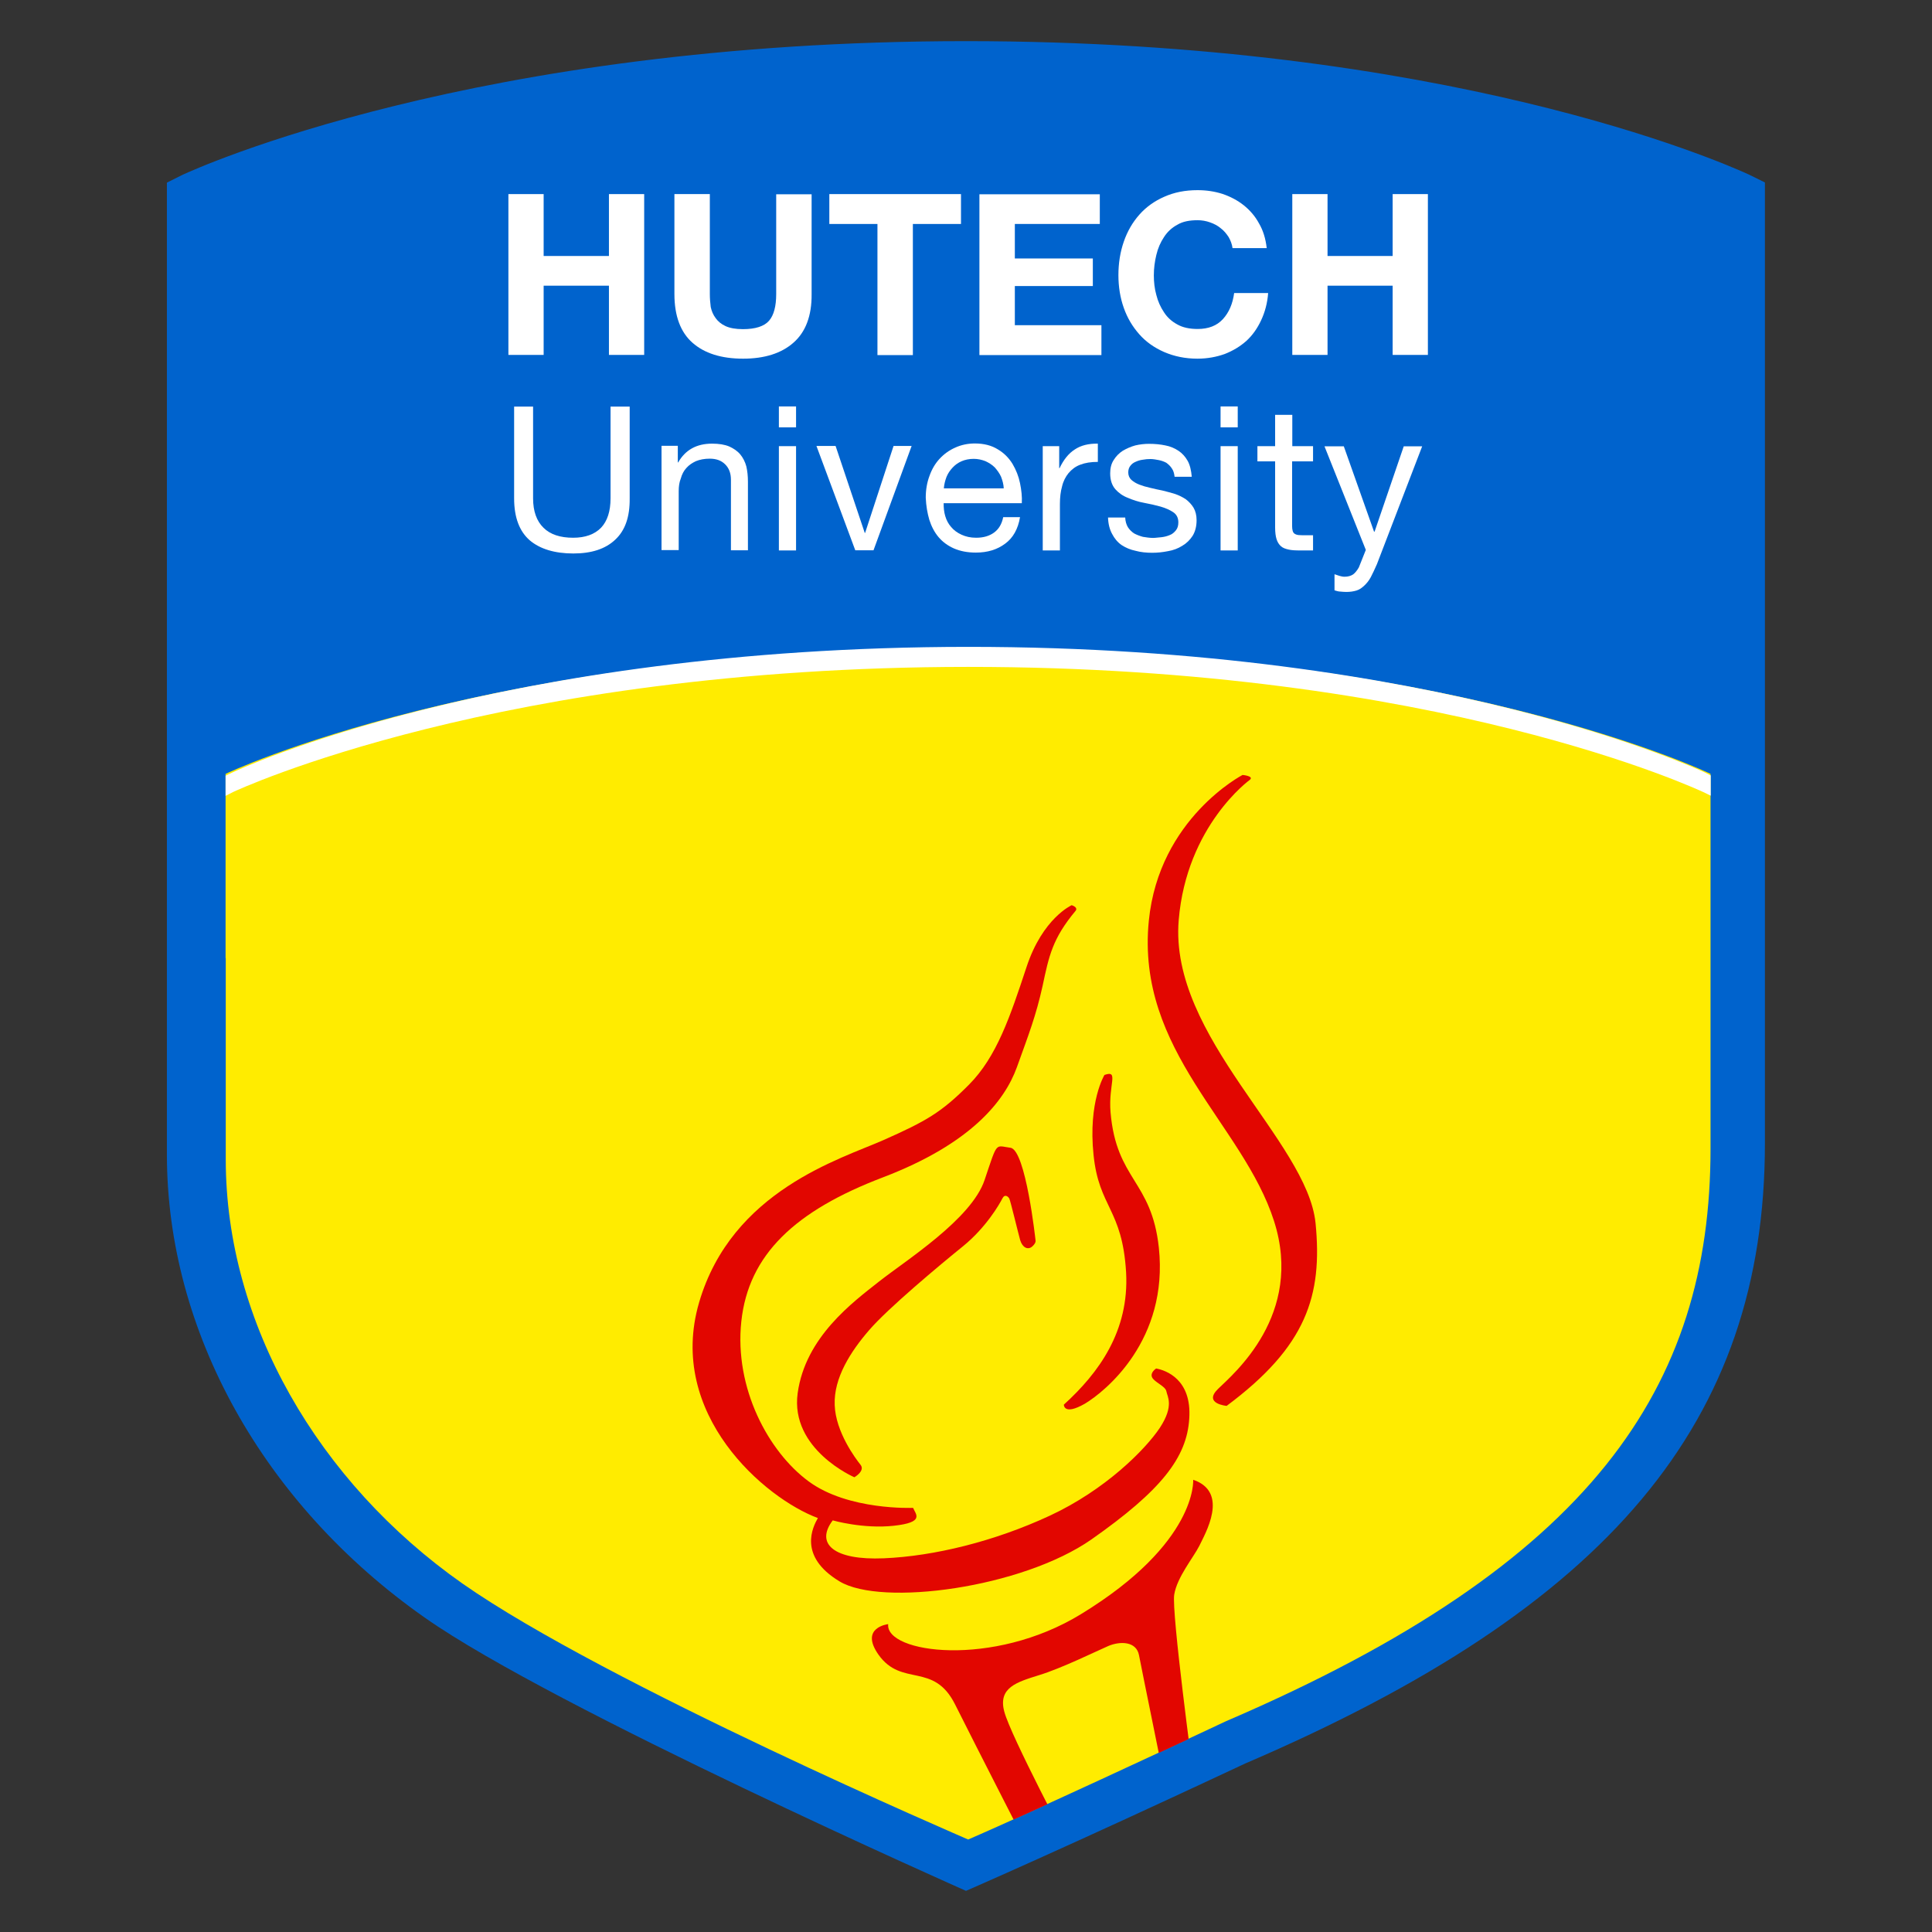 <?xml version="1.0" encoding="utf-8"?>
<!-- Generator: Adobe Illustrator 26.3.1, SVG Export Plug-In . SVG Version: 6.00 Build 0)  -->
<svg version="1.1" id="Layer_1" xmlns="http://www.w3.org/2000/svg" xmlns:xlink="http://www.w3.org/1999/xlink" x="0px" y="0px"
	 viewBox="0 0 1080 1080" style="enable-background:new 0 0 1080 1080;" xml:space="preserve">
<rect x="0" y="0" width="1080" height="1080" fill="#333333" stroke="none"/>
<style type="text/css">
	.st0{fill:#0063CD;}
	.st1{fill:#FFEC00;}
	.st2{clip-path:url(#XMLID_00000045596346534749246400000017293201544253704122_);}
	.st3{fill:#E20600;}
	.st4{fill:#FFFFFF;}
</style>
<g id="XMLID_129_">
	<g id="XMLID_364_">
		<g id="XMLID_365_">
			<g id="XMLID_366_">
				<path class="st0" d="M237.5,904.3C147.2,841,93.3,744.2,93.3,645.4l0-543.3l8.8-4.4C108.8,94.6,265.4,23,540,23
					c267.8,0,421.1,67,437.7,74.6l8.9,4.4v537.1c0,155.6-86.8,259.3-290.5,346.7c-100.3,47-156.1,71.2-156.1,71.2
					S309.4,954.9,237.5,904.3z"/>
			</g>
		</g>
	</g>
	<path id="XMLID_363_" class="st1" d="M541.2,362.2c-268.5,0.1-415.1,70.4-415.1,70.4s0,42.3,0,103h0.1c0,49.5,0,90.6,0,112.5
		c0,91.4,51.6,180.4,132.3,237.1c80.4,56.3,282.2,142.8,282.7,143.1l0,0l0,0l0,0l0,0c0.4-0.2,32.1-13.6,144.3-66.2
		c204.6-87.9,270.7-186.6,270.7-320.1c0-38.4,0-74.9,0-106.4c0-61,0-103,0-103s-145.5-70.4-414.5-70.4
		C541.7,362.2,541.5,362.2,541.2,362.2z"/>
	<g id="XMLID_355_">
		<defs>
			<path id="XMLID_356_" d="M541.2,365.6c-267.2,0.1-412.9,70.1-412.9,70.1s0,42.1,0,102.5h0.1c0,49.3,0,90.1,0,111.9
				c0,90.8,51.4,179.5,131.6,235.9c80,56.1,280.8,142,281.2,142.4l0,0l0,0l0,0l0,0c0.4-0.2,32-13.5,143.6-65.8
				c203.5-87.4,269.4-185.6,269.4-318.5c0-38.2,0-74.6,0-105.8c0-60.7,0-102.5,0-102.5s-144.8-70.1-412.4-70.1
				C541.7,365.6,541.5,365.6,541.2,365.6z"/>
		</defs>
		<clipPath id="XMLID_00000062913401927231888610000003988735875243379366_">
			<use xlink:href="#XMLID_356_"  style="overflow:visible;"/>
		</clipPath>
		<g id="XMLID_357_" style="clip-path:url(#XMLID_00000062913401927231888610000003988735875243379366_);">
			<path id="XMLID_362_" class="st3" d="M698.7,435.9c0,0-35.4,25.5-39.8,78.5c-5.4,65.3,71.8,123.3,76.5,169.3
				c4,40.6-5.1,69-49.7,102.2c0,0-13.3-1.2-4.8-9.5c8.5-8.3,48.1-41.3,31.3-93.8c-17.3-54.2-77.3-94.8-70-167.9
				c5.7-57.3,52.4-81.5,52.4-81.5S701.1,433.8,698.7,435.9z"/>
			<path id="XMLID_361_" class="st3" d="M617.4,600.9c0,0-9.2,15-6.1,44.7c3,29.5,16.1,30.1,18.2,65.7c1.8,32.8-15.3,56.2-34.8,73.9
				c0,0-0.2,6.3,11.7-0.5c11.7-7,46.9-35.7,41.4-87.3c-4.1-37.7-23.7-37.6-27-75.6C619.5,606,625.7,598,617.4,600.9z"/>
			<path id="XMLID_360_" class="st3" d="M477.6,825.8c0,0-36-15.5-31.7-47c4.3-31.4,30.9-50.9,45.6-62.5
				c14.7-11.6,51.6-34.8,58.9-56.7c7.4-22,5.8-19.1,14.4-18c8.6,0.9,14.1,52,14.1,52s0.3,1.3-2,3.3c-2.3,1.9-5.3,0.6-6.6-3.6
				c-1.2-4.3-5.5-22.2-6.1-23.3c-0.6-1.1-2.5-2.8-3.9,0c-1.5,3-9,16.1-21.9,26.6c-13,10.5-42.1,34.8-52.5,46.9
				c-10.4,12-19.9,26.8-19.3,41.9c0.5,15.1,11.7,30,14.5,33.5C483.7,822.3,477.6,825.8,477.6,825.8z"/>
			<path id="XMLID_359_" class="st3" d="M599.1,506c0,0-16.3,7.2-25.3,34.7c-9.1,27.5-16.6,50-32.1,65.6
				c-15.4,15.5-23.9,20.4-47.8,31c-23.9,10.6-84.8,28.2-103.1,90.8c-18.3,62.5,36.9,109.6,66.4,120.5c-2.8,4.9-11.3,21.3,12.1,35.4
				c23.4,14.2,102,3.7,140.9-23.5c38.9-27.3,53.3-45.7,54.6-67.5c1.5-21.9-13-27-18.5-28c0,0-3.5,2.2-2.3,4.9c1.3,2.8,7.4,4.9,8,7.8
				c0.5,3,4.5,8-3.6,20.4c-8.2,12.3-30.6,34.8-61.6,49.2c-31,14.4-64.7,22.6-92.7,23.8c-28,1.2-38.5-8.1-28.6-21.2
				c0,0,17,4.9,34.2,3c17.3-1.9,12.3-6.3,10.7-10c0,0-36.3,1.6-58.5-14.9c-22.2-16.4-41.5-51.8-37.5-89.3
				c4-37.4,30.1-61.9,79.3-80.6c49.2-18.8,67.9-42.7,74.7-61.4c6.7-18.6,10.7-28.8,14.4-45.5c3.6-16.9,5.5-26.5,18.5-42.1
				C601.4,509,602.8,507.3,599.1,506z"/>
			<path id="XMLID_358_" class="st3" d="M667,827.2c0,0,2.6,35.2-62.7,75.1c-49.3,30.2-109.5,21.8-107.8,5.6c0,0-16.2,1.8-5.4,17.1
				c13,18.3,30.8,3.8,42.8,27.8c11.8,23.6,45.1,88.6,45.1,88.6l19.3-8.1c0,0-33.4-63.1-36.9-76.5c-3.6-13.5,7.1-16.5,19.5-20.4
				c12.5-3.8,32-13.4,38.7-16.3c6.7-2.8,15.6-2.6,17.1,5.1c1.5,7.9,14.9,73.4,16,79.1c1,5.7,7.9,2.4,7.9,2.4l8.5-4l-2-10.3
				c0,0-12.3-91.3-10.7-101c1.6-9.8,10.7-20.7,14-27.2C673.5,857.6,687.5,834.2,667,827.2z"/>
		</g>
	</g>
	<path id="XMLID_354_" class="st4" d="M541.3,361.6L541.3,361.6c-262.4,0.1-409.5,69.3-410.9,70l-4.3,2v11.3l4.3-2.2
		c1.4-0.6,148.5-69.8,410.8-69.9h0.1c263.3,0,409.4,69.4,410.9,70l4.1,2v-11.3l-4.1-2.1C950.7,430.9,804.6,361.6,541.3,361.6z"/>
	<g id="XMLID_130_">
		<g id="XMLID_341_">
			<path id="XMLID_352_" class="st4" d="M303.9,108.5v34.6h36.5v-34.6h19.7v89.9h-19.7v-38.7h-36.5v38.7h-19.7v-89.9H303.9z"/>
			<path id="XMLID_350_" class="st4" d="M443.5,191.6c-6.7,5.9-16.1,8.9-28.1,8.9c-12.2,0-21.6-3-28.3-8.9
				c-6.6-5.8-10.1-14.9-10.1-27.2v-55.9h19.8v55.9c0,2.4,0.2,4.8,0.5,7.2c0.5,2.3,1.3,4.3,2.8,6.3c1.3,1.8,3.1,3.3,5.5,4.4
				c2.4,1.1,5.6,1.7,9.7,1.7c7,0,11.9-1.6,14.6-4.7c2.7-3.1,4-8.2,4-14.8v-55.9h19.8v55.9C453.8,176.6,450.3,185.7,443.5,191.6z"/>
			<path id="XMLID_348_" class="st4" d="M463.6,125.2v-16.7h73.6v16.7h-26.9v73.3h-19.8v-73.3H463.6z"/>
			<path id="XMLID_346_" class="st4" d="M614.8,108.5v16.7h-47.5v19.3h43.6v15.4h-43.6v21.9h48.4v16.7h-68.2v-89.9H614.8z"/>
			<path id="XMLID_344_" class="st4" d="M686.8,132.5c-1.2-1.8-2.6-3.6-4.4-4.9c-1.6-1.4-3.7-2.5-6-3.3c-2.2-0.8-4.6-1.2-6.9-1.2
				c-4.5,0-8.3,0.7-11.3,2.5c-3.2,1.7-5.7,4.1-7.5,6.9c-2,3-3.4,6.2-4.3,10c-0.9,3.7-1.4,7.5-1.4,11.4c0,3.7,0.4,7.5,1.4,11
				c0.9,3.6,2.3,6.7,4.3,9.7c1.8,2.8,4.3,5.1,7.5,6.8c3,1.7,6.8,2.5,11.3,2.5c6,0,10.7-1.8,14.1-5.5c3.4-3.7,5.5-8.6,6.3-14.6h19
				c-0.4,5.6-1.8,10.7-3.9,15.2c-2.1,4.5-4.8,8.4-8.3,11.6c-3.5,3.1-7.5,5.5-12.1,7.3c-4.5,1.6-9.6,2.6-15.2,2.6
				c-6.9,0-13-1.3-18.6-3.7c-5.5-2.4-10.2-5.7-13.9-9.9c-3.8-4.3-6.7-9.1-8.7-14.8c-2-5.6-3-11.8-3-18.3c0-6.7,1-12.9,3-18.7
				c2-5.8,4.9-10.8,8.7-15.1c3.7-4.2,8.4-7.6,13.9-10c5.6-2.5,11.7-3.7,18.6-3.7c5,0,9.6,0.7,14,2.1c4.4,1.5,8.4,3.6,11.8,6.3
				c3.4,2.7,6.4,6.1,8.6,10.2c2.3,3.9,3.7,8.5,4.3,13.8H689C688.7,136.5,687.9,134.4,686.8,132.5z"/>
			<path id="XMLID_342_" class="st4" d="M742.1,108.5v34.6h36.4v-34.6h19.7v89.9h-19.7v-38.7h-36.4v38.7h-19.7v-89.9H742.1z"/>
		</g>
		<g id="XMLID_133_">
			<path id="XMLID_339_" class="st4" d="M343.9,301.7c-5.5,5.2-13.3,7.7-23.4,7.7c-10.4,0-18.6-2.5-24.3-7.3
				c-5.8-5-8.8-12.8-8.8-23.5v-51.3h10.6v51.3c0,7.2,2,12.7,5.8,16.4c3.8,3.8,9.4,5.6,16.6,5.6c6.8,0,12-1.9,15.6-5.6
				c3.5-3.7,5.3-9.2,5.3-16.4v-51.3h10.7v51.3C352.1,288.9,349.5,296.5,343.9,301.7z"/>
			<path id="XMLID_325_" class="st4" d="M378.9,249.4v9.1h0.2c4-7,10.3-10.5,18.9-10.5c3.9,0,7.1,0.5,9.7,1.6
				c2.4,1.1,4.5,2.5,6.1,4.4c1.5,1.8,2.7,4.1,3.4,6.7c0.6,2.6,0.9,5.4,0.9,8.6v38.3h-9.5v-39.4c0-3.7-1.1-6.5-3.2-8.6
				c-2.2-2.2-5-3.2-8.7-3.2c-2.9,0-5.5,0.5-7.7,1.4c-2.1,1-3.8,2.1-5.3,3.8c-1.5,1.6-2.5,3.6-3.1,5.8c-0.9,2.2-1.2,4.6-1.2,7.2v32.9
				h-9.6v-58.3H378.9z"/>
			<path id="XMLID_322_" class="st4" d="M435.4,238.9v-11.7h9.6v11.7H435.4z M445,249.4v58.3h-9.6v-58.3H445z"/>
			<path id="XMLID_320_" class="st4" d="M478.1,307.6l-21.7-58.3h10.7l16.3,48.6h0.2l15.9-48.6h10.1l-21.3,58.3H478.1z"/>
			<path id="XMLID_316_" class="st4" d="M561.9,303.9c-4.4,3.3-9.8,5-16.4,5c-4.7,0-8.7-0.8-12.2-2.3c-3.4-1.5-6.3-3.6-8.6-6.3
				c-2.3-2.7-4-6-5.2-9.7c-1.1-3.8-1.8-7.8-2-12.4c0-4.4,0.7-8.5,2.1-12.2c1.3-3.7,3.2-6.9,5.6-9.5c2.5-2.7,5.4-4.8,8.8-6.3
				c3.3-1.5,7-2.3,10.9-2.3c5.1,0,9.4,1.1,12.9,3.3c3.4,2,6.1,4.7,8.2,8.1c2,3.4,3.4,6.9,4.2,10.8c0.8,3.9,1.2,7.6,1,11.2h-43.7
				c0,2.5,0.2,4.9,0.9,7.2c0.7,2.4,1.8,4.4,3.3,6.1c1.5,1.8,3.4,3.2,5.8,4.3c2.4,1.1,5,1.7,8.2,1.7c4.1,0,7.4-1,10-2.9
				c2.6-1.9,4.3-4.7,5.1-8.6h9.4C569.1,295.7,566.3,300.7,561.9,303.9z M559.6,266.5c-0.9-2-2.2-3.7-3.5-5.2
				c-1.5-1.5-3.3-2.6-5.2-3.5c-2.1-0.8-4.2-1.3-6.6-1.3c-2.6,0-4.8,0.5-6.7,1.3c-2.1,0.9-3.7,2.1-5.1,3.6c-1.4,1.5-2.6,3.2-3.4,5.2
				c-0.8,2.1-1.3,4.2-1.5,6.4h33.5C561,270.7,560.4,268.6,559.6,266.5z"/>
			<path id="XMLID_180_" class="st4" d="M592.1,249.4v12.3h0.2c2.3-4.8,5.1-8.3,8.6-10.5c3.3-2.2,7.6-3.3,12.8-3.2v10.2
				c-3.9,0-7.1,0.5-9.9,1.6c-2.7,1-4.8,2.7-6.5,4.7c-1.6,2-2.9,4.4-3.6,7.4c-0.8,2.8-1.2,6.1-1.2,9.9v25.9h-9.6v-58.3H592.1z"/>
			<path id="XMLID_178_" class="st4" d="M630.5,294.7c0.9,1.4,2.1,2.6,3.5,3.5c1.5,0.8,3.1,1.4,4.9,1.9c1.9,0.3,3.8,0.6,5.7,0.6
				c1.4,0,3-0.3,4.7-0.4c1.7-0.2,3.2-0.6,4.6-1.2c1.4-0.5,2.5-1.5,3.4-2.6c1-1.2,1.4-2.7,1.4-4.5c0-2.4-0.9-4.4-2.9-5.7
				c-1.8-1.2-4.2-2.3-7-3.1c-2.9-0.8-5.9-1.5-9.2-2.1c-3.3-0.6-6.3-1.6-9.1-2.8c-2.9-1.1-5.2-2.8-7-4.8c-1.9-2.2-2.9-5.1-2.9-8.9
				c0-2.9,0.6-5.4,2-7.5c1.3-2.1,3-3.8,5-5.1c2.2-1.3,4.5-2.3,7-3c2.5-0.6,5.2-0.9,7.7-0.9c3.3,0,6.4,0.3,9.2,0.9
				c2.7,0.5,5.2,1.6,7.3,3c2.1,1.4,3.8,3.3,5.1,5.6c1.3,2.3,2,5.4,2.3,8.9h-9.6c-0.2-1.9-0.7-3.5-1.5-4.6c-0.8-1.3-1.9-2.3-3.1-3.2
				c-1.3-0.7-2.7-1.2-4.2-1.5c-1.6-0.3-3.1-0.6-4.7-0.6c-1.4,0-2.8,0.1-4.4,0.4c-1.5,0.2-2.7,0.6-4,1.2c-1.2,0.5-2.2,1.3-2.9,2.3
				c-0.7,0.9-1.1,2.1-1.1,3.6c0,1.6,0.6,3.1,1.7,4.1c1.2,1.1,2.7,2,4.5,2.7c1.8,0.7,3.8,1.3,6.1,1.8c2.2,0.5,4.5,1.1,6.8,1.5
				c2.4,0.6,4.7,1.2,7,1.9c2.3,0.8,4.3,1.8,6.1,3c1.7,1.3,3.2,2.9,4.3,4.7c1.1,1.9,1.7,4.2,1.7,7c0,3.5-0.8,6.4-2.2,8.7
				c-1.5,2.3-3.4,4.2-5.8,5.6c-2.4,1.5-5,2.5-8,3c-3,0.6-5.9,0.9-8.8,0.9c-3.2,0-6.4-0.3-9.3-1.1c-2.9-0.6-5.5-1.7-7.8-3.2
				c-2.3-1.6-4-3.7-5.3-6.2c-1.4-2.5-2.2-5.7-2.3-9.2h9.6C629.1,291.4,629.6,293.2,630.5,294.7z"/>
			<path id="XMLID_173_" class="st4" d="M682.3,238.9v-11.7h9.6v11.7H682.3z M691.9,249.4v58.3h-9.6v-58.3H691.9z"/>
			<path id="XMLID_169_" class="st4" d="M734,249.4v8.5h-11.7v36.2c0,1,0.1,1.9,0.3,2.6c0.2,0.8,0.6,1.3,1,1.6
				c0.6,0.4,1.3,0.7,2.3,0.8c0.9,0.1,2.2,0.1,3.6,0.1h4.5v8.5h-7.4c-2.5,0-4.6-0.1-6.3-0.5c-1.8-0.4-3.2-0.9-4.3-1.9
				c-1.1-1-1.9-2.3-2.4-3.9c-0.5-1.6-0.8-3.7-0.8-6.5v-37h-9.9v-8.5h9.9v-17.5h9.6v17.5H734z"/>
			<path id="XMLID_154_" class="st4" d="M766.3,322.6c-1,1.9-2.3,3.5-3.7,4.8c-1.3,1.2-2.6,2.2-4.3,2.7c-1.6,0.5-3.5,0.8-5.7,0.8
				c-1.1,0-2.2-0.1-3.3-0.2c-1.1,0-2.3-0.4-3.3-0.7V321c0.9,0.3,1.8,0.6,2.7,0.9c1,0.3,2,0.5,2.9,0.5c2,0,3.6-0.5,4.8-1.3
				c1.2-0.9,2.2-2.2,3.2-3.9l3.9-9.8l-23.1-57.9h10.8l16.9,47.7h0.3l16.3-47.7H795l-25.3,65.9C768.5,318.1,767.4,320.5,766.3,322.6z
				"/>
		</g>
	</g>
</g>
</svg>
